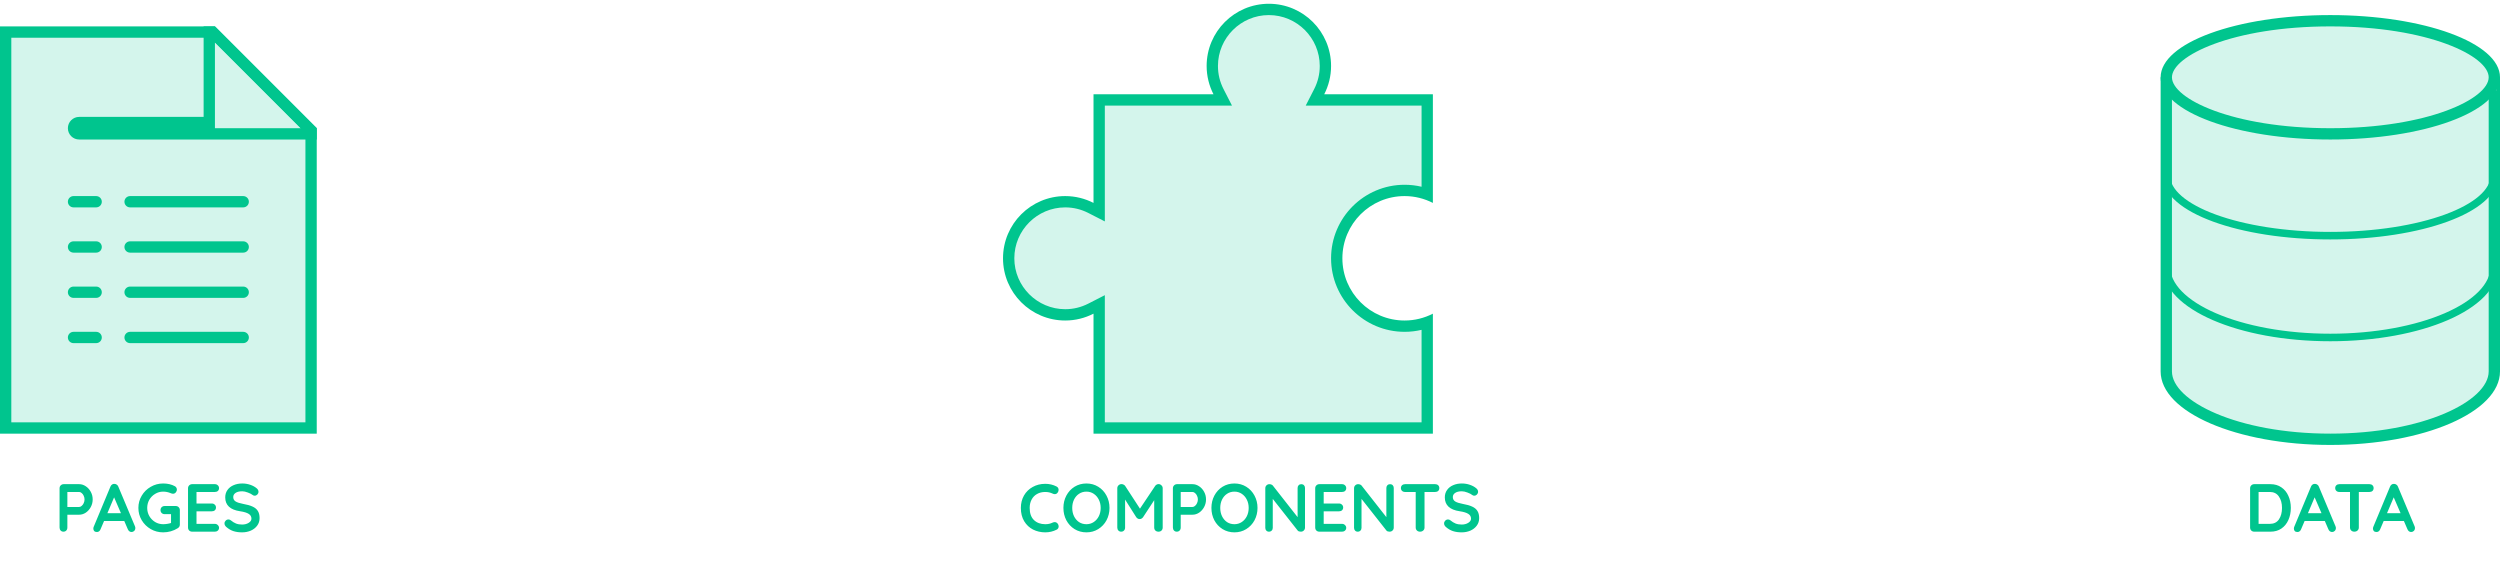 <svg width="663" height="152" viewBox="0 0 663 152" fill="none" xmlns="http://www.w3.org/2000/svg">
<g clip-path="url(#clip0)">
<path d="M1.5 113.5V8.5H56.379L82.5 34.621V113.5H1.5Z" fill="#00C58E" fill-opacity="0.17"/>
<path d="M55.758 10L81 35.242V112H3V10H55.758ZM57 7H0V115H84V34L57 7Z" fill="#00C58E"/>
<path d="M57 11.242L79.758 34H57V11.242ZM57 7H54V37H84V34L57 7ZM54 37H21C19.344 37 18 35.656 18 34C18 32.344 19.344 31 21 31H54V37ZM25.5 55H19.5C18.672 55 18 54.328 18 53.5C18 52.672 18.672 52 19.5 52H25.5C26.328 52 27 52.672 27 53.5C27 54.328 26.328 55 25.5 55ZM64.5 55H34.5C33.672 55 33 54.328 33 53.5C33 52.672 33.672 52 34.5 52H64.5C65.328 52 66 52.672 66 53.5C66 54.328 65.328 55 64.5 55ZM25.5 67H19.5C18.672 67 18 66.328 18 65.5C18 64.672 18.672 64 19.5 64H25.5C26.328 64 27 64.672 27 65.5C27 66.328 26.328 67 25.5 67ZM64.5 67H34.5C33.672 67 33 66.328 33 65.5C33 64.672 33.672 64 34.5 64H64.5C65.328 64 66 64.672 66 65.5C66 66.328 65.328 67 64.5 67ZM25.5 79H19.5C18.672 79 18 78.328 18 77.5C18 76.672 18.672 76 19.5 76H25.5C26.328 76 27 76.672 27 77.5C27 78.328 26.328 79 25.5 79ZM64.5 79H34.5C33.672 79 33 78.328 33 77.5C33 76.672 33.672 76 34.5 76H64.5C65.328 76 66 76.672 66 77.5C66 78.328 65.328 79 64.5 79ZM25.5 91H19.5C18.672 91 18 90.328 18 89.5C18 88.672 18.672 88 19.5 88H25.5C26.328 88 27 88.672 27 89.5C27 90.328 26.328 91 25.5 91ZM64.5 91H34.5C33.672 91 33 90.328 33 89.5C33 88.672 33.672 88 34.5 88H64.5C65.328 88 66 88.672 66 89.5C66 90.328 65.328 91 64.5 91Z" fill="#00C58E"/>
<path d="M291.5 113.5V80.731L289.316 81.847C287.177 82.945 284.882 83.5 282.5 83.5C274.229 83.5 267.5 76.771 267.5 68.5C267.5 60.229 274.229 53.5 282.5 53.5C284.882 53.5 287.177 54.055 289.316 55.153L291.5 56.269V26.5H324.272L323.153 24.316C322.058 22.18 321.5 19.885 321.5 17.5C321.5 9.229 328.229 2.5 336.5 2.5C344.771 2.5 351.5 9.229 351.5 17.5C351.5 19.885 350.942 22.18 349.847 24.316L348.728 26.5H378.5V51.535C376.574 50.848 374.564 50.5 372.5 50.5C362.573 50.5 354.5 58.573 354.5 68.5C354.5 78.427 362.573 86.5 372.5 86.5C374.564 86.5 376.574 86.152 378.5 85.465V113.5H291.5Z" fill="#00C58E" fill-opacity="0.17"/>
<path d="M336.5 4C343.943 4 350 10.057 350 17.5C350 19.642 349.499 21.706 348.515 23.632L346.28 28H351.185H377V49.525C375.536 49.177 374.033 49 372.5 49C361.748 49 353 57.748 353 68.5C353 79.252 361.748 88 372.5 88C374.033 88 375.536 87.823 377 87.475V112H293V83.185V78.28L288.632 80.515C286.706 81.499 284.642 82 282.5 82C275.057 82 269 75.943 269 68.5C269 61.057 275.057 55 282.5 55C284.642 55 286.706 55.501 288.632 56.485L293 58.72V53.815V28H321.815H326.72L324.485 23.632C323.501 21.706 323 19.642 323 17.5C323 10.057 329.057 4 336.5 4ZM336.5 1C327.386 1 320 8.386 320 17.5C320 20.203 320.663 22.747 321.815 25H290V53.815C287.747 52.663 285.203 52 282.5 52C273.386 52 266 59.386 266 68.5C266 77.614 273.386 85 282.5 85C285.203 85 287.747 84.337 290 83.185V115H380V83.185C377.747 84.337 375.203 85 372.5 85C363.386 85 356 77.614 356 68.5C356 59.386 363.386 52 372.5 52C375.203 52 377.747 52.663 380 53.815V25H351.185C352.337 22.747 353 20.203 353 17.5C353 8.386 345.614 1 336.5 1Z" fill="#00C58E"/>
<path d="M618 116.5C594.423 116.5 574.5 108.256 574.5 98.5V22C574.5 22 582 36 618 36C654 36 661.5 22 661.5 22V98.5C661.5 108.256 641.577 116.5 618 116.5Z" fill="#00C58E" fill-opacity="0.17"/>
<path d="M618 35.5C591.978 35.5 574.5 27.745 574.5 20.5C574.5 13.255 591.978 5.5 618 5.5C644.022 5.5 661.5 13.255 661.5 20.5C661.5 27.745 644.022 35.5 618 35.5Z" fill="#00C58E" fill-opacity="0.17"/>
<path d="M618 7C644.022 7 660 14.863 660 20.5C660 26.137 644.022 34 618 34C591.978 34 576 26.137 576 20.5C576 14.863 591.978 7 618 7ZM618 4C593.148 4 573 11.386 573 20.5C573 29.614 593.148 37 618 37C642.852 37 663 29.614 663 20.5C663 11.386 642.852 4 618 4Z" fill="#00C58E"/>
<path d="M661.5 46.549C661.5 55.357 642.024 62.5 618 62.5C593.976 62.5 574.5 55.36 574.5 46.549M574.5 70.651C574.5 81.061 593.976 89.5 618 89.5C642.024 89.5 661.5 81.061 661.5 70.651" stroke="#00C58E" stroke-width="2" stroke-miterlimit="10"/>
<path fill-rule="evenodd" clip-rule="evenodd" d="M575 20.5H573V98.5C573 109.27 593.148 118 618 118C642.852 118 663 109.27 663 98.5V20.5H662V24H660V98.5C660 106.303 642.75 115 618 115C593.25 115 576 106.303 576 98.5V24H575V20.5Z" fill="#00C58E"/>
<path d="M20.998 128.4C21.61 128.4 22.192 128.586 22.744 128.958C23.296 129.318 23.74 129.81 24.076 130.434C24.412 131.046 24.58 131.718 24.58 132.45C24.58 133.17 24.412 133.842 24.076 134.466C23.74 135.09 23.296 135.588 22.744 135.96C22.192 136.32 21.61 136.5 20.998 136.5H17.866V139.902C17.866 140.226 17.77 140.49 17.578 140.694C17.386 140.898 17.134 141 16.822 141C16.522 141 16.276 140.898 16.084 140.694C15.892 140.478 15.796 140.214 15.796 139.902V129.498C15.796 129.186 15.898 128.928 16.102 128.724C16.318 128.508 16.582 128.4 16.894 128.4H20.998ZM20.998 134.448C21.226 134.448 21.448 134.352 21.664 134.16C21.892 133.968 22.072 133.722 22.204 133.422C22.348 133.11 22.42 132.786 22.42 132.45C22.42 132.114 22.348 131.796 22.204 131.496C22.072 131.184 21.892 130.938 21.664 130.758C21.448 130.566 21.226 130.47 20.998 130.47H17.866V134.448H20.998ZM35.803 139.596C35.863 139.752 35.893 139.896 35.893 140.028C35.893 140.34 35.791 140.598 35.587 140.802C35.383 140.994 35.149 141.09 34.885 141.09C34.669 141.09 34.471 141.024 34.291 140.892C34.123 140.76 33.991 140.58 33.895 140.352L32.959 138.174H27.595L26.659 140.37C26.575 140.598 26.443 140.778 26.263 140.91C26.095 141.03 25.909 141.09 25.705 141.09C25.393 141.09 25.153 141.006 24.985 140.838C24.829 140.67 24.751 140.442 24.751 140.154C24.751 140.046 24.769 139.932 24.805 139.812L29.287 129.048C29.383 128.808 29.527 128.622 29.719 128.49C29.911 128.358 30.127 128.304 30.367 128.328C30.583 128.328 30.781 128.394 30.961 128.526C31.153 128.646 31.291 128.82 31.375 129.048L35.803 139.596ZM32.077 136.104L30.259 131.892L28.477 136.104H32.077ZM46.617 134.196C46.929 134.196 47.188 134.304 47.392 134.52C47.596 134.724 47.697 134.982 47.697 135.294V139.11C47.697 139.53 47.511 139.854 47.139 140.082C45.964 140.814 44.673 141.18 43.27 141.18C42.081 141.18 40.983 140.892 39.975 140.316C38.968 139.728 38.169 138.942 37.581 137.958C36.993 136.962 36.7 135.876 36.7 134.7C36.7 133.524 36.993 132.444 37.581 131.46C38.169 130.464 38.968 129.678 39.975 129.102C40.983 128.514 42.081 128.22 43.27 128.22C44.458 128.22 45.489 128.46 46.365 128.94C46.545 129.036 46.678 129.162 46.761 129.318C46.858 129.474 46.906 129.642 46.906 129.822C46.906 130.122 46.803 130.386 46.599 130.614C46.407 130.83 46.167 130.938 45.88 130.938C45.7 130.938 45.502 130.89 45.285 130.794C44.638 130.518 43.965 130.38 43.27 130.38C42.502 130.38 41.794 130.578 41.145 130.974C40.498 131.358 39.981 131.88 39.597 132.54C39.225 133.2 39.039 133.92 39.039 134.7C39.039 135.48 39.225 136.2 39.597 136.86C39.981 137.52 40.498 138.048 41.145 138.444C41.794 138.828 42.502 139.02 43.27 139.02C43.605 139.02 43.965 138.99 44.349 138.93C44.733 138.87 45.069 138.792 45.358 138.696V136.356H43.666C43.353 136.356 43.09 136.254 42.873 136.05C42.669 135.846 42.568 135.588 42.568 135.276C42.568 134.964 42.669 134.706 42.873 134.502C43.09 134.298 43.353 134.196 43.666 134.196H46.617ZM56.991 138.93C57.303 138.93 57.561 139.038 57.765 139.254C57.981 139.458 58.089 139.698 58.089 139.974C58.089 140.274 57.981 140.52 57.765 140.712C57.561 140.904 57.303 141 56.991 141H50.961C50.649 141 50.385 140.898 50.169 140.694C49.965 140.478 49.863 140.214 49.863 139.902V129.498C49.863 129.186 49.965 128.928 50.169 128.724C50.385 128.508 50.649 128.4 50.961 128.4H56.991C57.303 128.4 57.561 128.502 57.765 128.706C57.981 128.898 58.089 129.15 58.089 129.462C58.089 129.762 57.987 130.008 57.783 130.2C57.579 130.38 57.315 130.47 56.991 130.47H52.113V133.53H56.181C56.493 133.53 56.751 133.632 56.955 133.836C57.171 134.028 57.279 134.28 57.279 134.592C57.279 134.892 57.177 135.138 56.973 135.33C56.769 135.51 56.505 135.6 56.181 135.6H52.113V138.93H56.991ZM64.213 141.18C63.349 141.18 62.581 141.072 61.91 140.856C61.237 140.64 60.608 140.274 60.02 139.758C59.696 139.47 59.533 139.152 59.533 138.804C59.533 138.528 59.636 138.288 59.84 138.084C60.044 137.868 60.289 137.76 60.578 137.76C60.806 137.76 61.01 137.832 61.19 137.976C61.669 138.372 62.138 138.66 62.593 138.84C63.05 139.02 63.59 139.11 64.213 139.11C64.885 139.11 65.462 138.96 65.942 138.66C66.433 138.36 66.68 137.988 66.68 137.544C66.68 137.004 66.439 136.584 65.96 136.284C65.48 135.972 64.718 135.738 63.673 135.582C61.045 135.198 59.731 133.974 59.731 131.91C59.731 131.154 59.929 130.5 60.325 129.948C60.721 129.384 61.261 128.958 61.946 128.67C62.63 128.37 63.392 128.22 64.231 128.22C64.987 128.22 65.695 128.334 66.356 128.562C67.028 128.79 67.585 129.09 68.029 129.462C68.377 129.738 68.552 130.056 68.552 130.416C68.552 130.692 68.45 130.938 68.246 131.154C68.041 131.358 67.802 131.46 67.525 131.46C67.346 131.46 67.183 131.406 67.04 131.298C66.728 131.046 66.29 130.818 65.725 130.614C65.174 130.398 64.675 130.29 64.231 130.29C63.475 130.29 62.888 130.434 62.468 130.722C62.059 130.998 61.855 131.364 61.855 131.82C61.855 132.336 62.066 132.726 62.486 132.99C62.917 133.254 63.59 133.47 64.501 133.638C65.534 133.818 66.356 134.052 66.968 134.34C67.591 134.616 68.059 135 68.371 135.492C68.683 135.972 68.84 136.614 68.84 137.418C68.84 138.174 68.624 138.84 68.192 139.416C67.772 139.98 67.207 140.418 66.499 140.73C65.791 141.03 65.029 141.18 64.213 141.18Z" fill="#00C58E"/>
<path d="M280.182 129.012C280.554 129.204 280.74 129.51 280.74 129.93C280.74 130.182 280.65 130.428 280.47 130.668C280.278 130.92 280.032 131.046 279.732 131.046C279.528 131.046 279.324 130.992 279.12 130.884C278.532 130.608 277.896 130.47 277.212 130.47C276.372 130.47 275.64 130.65 275.016 131.01C274.392 131.358 273.912 131.856 273.576 132.504C273.24 133.14 273.072 133.872 273.072 134.7C273.072 136.116 273.45 137.19 274.206 137.922C274.974 138.654 275.976 139.02 277.212 139.02C277.944 139.02 278.58 138.882 279.12 138.606C279.336 138.51 279.528 138.462 279.696 138.462C280.008 138.462 280.272 138.594 280.488 138.858C280.668 139.086 280.758 139.332 280.758 139.596C280.758 139.788 280.71 139.962 280.614 140.118C280.518 140.274 280.38 140.394 280.2 140.478C279.264 140.946 278.268 141.18 277.212 141.18C276.036 141.18 274.956 140.934 273.972 140.442C272.988 139.938 272.202 139.2 271.614 138.228C271.026 137.256 270.732 136.08 270.732 134.7C270.732 133.476 271.008 132.378 271.56 131.406C272.124 130.434 272.898 129.678 273.882 129.138C274.866 128.586 275.976 128.31 277.212 128.31C278.28 128.31 279.27 128.544 280.182 129.012ZM294.239 134.7C294.239 135.888 293.975 136.98 293.447 137.976C292.919 138.96 292.187 139.74 291.251 140.316C290.327 140.892 289.283 141.18 288.119 141.18C286.955 141.18 285.905 140.892 284.969 140.316C284.045 139.74 283.319 138.96 282.791 137.976C282.275 136.98 282.017 135.888 282.017 134.7C282.017 133.512 282.275 132.426 282.791 131.442C283.319 130.446 284.045 129.66 284.969 129.084C285.905 128.508 286.955 128.22 288.119 128.22C289.283 128.22 290.327 128.508 291.251 129.084C292.187 129.66 292.919 130.446 293.447 131.442C293.975 132.426 294.239 133.512 294.239 134.7ZM291.899 134.7C291.899 133.896 291.737 133.17 291.413 132.522C291.089 131.862 290.639 131.34 290.063 130.956C289.487 130.572 288.839 130.38 288.119 130.38C287.387 130.38 286.733 130.572 286.157 130.956C285.593 131.328 285.149 131.844 284.825 132.504C284.513 133.164 284.357 133.896 284.357 134.7C284.357 135.504 284.513 136.236 284.825 136.896C285.149 137.556 285.593 138.078 286.157 138.462C286.733 138.834 287.387 139.02 288.119 139.02C288.839 139.02 289.487 138.828 290.063 138.444C290.639 138.06 291.089 137.544 291.413 136.896C291.737 136.236 291.899 135.504 291.899 134.7ZM307.231 128.382C307.531 128.382 307.789 128.49 308.005 128.706C308.233 128.91 308.347 129.168 308.347 129.48V139.902C308.347 140.214 308.245 140.478 308.041 140.694C307.837 140.898 307.567 141 307.231 141C306.895 141 306.619 140.898 306.403 140.694C306.199 140.49 306.097 140.226 306.097 139.902V132.648L303.127 137.184C303.007 137.328 302.869 137.448 302.713 137.544C302.557 137.628 302.395 137.664 302.227 137.652C302.071 137.664 301.915 137.628 301.759 137.544C301.603 137.448 301.465 137.328 301.345 137.184L298.375 132.486V139.902C298.375 140.226 298.279 140.49 298.087 140.694C297.895 140.898 297.643 141 297.331 141C297.031 141 296.785 140.898 296.593 140.694C296.401 140.478 296.305 140.214 296.305 139.902V129.48C296.305 129.18 296.413 128.922 296.629 128.706C296.857 128.49 297.127 128.382 297.439 128.382C297.619 128.382 297.799 128.43 297.979 128.526C298.159 128.61 298.297 128.724 298.393 128.868L302.317 134.898L306.349 128.868C306.445 128.724 306.571 128.61 306.727 128.526C306.895 128.43 307.063 128.382 307.231 128.382ZM316.255 128.4C316.867 128.4 317.449 128.586 318.001 128.958C318.553 129.318 318.997 129.81 319.333 130.434C319.669 131.046 319.837 131.718 319.837 132.45C319.837 133.17 319.669 133.842 319.333 134.466C318.997 135.09 318.553 135.588 318.001 135.96C317.449 136.32 316.867 136.5 316.255 136.5H313.123V139.902C313.123 140.226 313.027 140.49 312.835 140.694C312.643 140.898 312.391 141 312.079 141C311.779 141 311.533 140.898 311.341 140.694C311.149 140.478 311.053 140.214 311.053 139.902V129.498C311.053 129.186 311.155 128.928 311.359 128.724C311.575 128.508 311.839 128.4 312.151 128.4H316.255ZM316.255 134.448C316.483 134.448 316.705 134.352 316.921 134.16C317.149 133.968 317.329 133.722 317.461 133.422C317.605 133.11 317.677 132.786 317.677 132.45C317.677 132.114 317.605 131.796 317.461 131.496C317.329 131.184 317.149 130.938 316.921 130.758C316.705 130.566 316.483 130.47 316.255 130.47H313.123V134.448H316.255ZM333.491 134.7C333.491 135.888 333.227 136.98 332.699 137.976C332.171 138.96 331.439 139.74 330.503 140.316C329.579 140.892 328.535 141.18 327.371 141.18C326.207 141.18 325.157 140.892 324.221 140.316C323.297 139.74 322.571 138.96 322.043 137.976C321.527 136.98 321.269 135.888 321.269 134.7C321.269 133.512 321.527 132.426 322.043 131.442C322.571 130.446 323.297 129.66 324.221 129.084C325.157 128.508 326.207 128.22 327.371 128.22C328.535 128.22 329.579 128.508 330.503 129.084C331.439 129.66 332.171 130.446 332.699 131.442C333.227 132.426 333.491 133.512 333.491 134.7ZM331.151 134.7C331.151 133.896 330.989 133.17 330.665 132.522C330.341 131.862 329.891 131.34 329.315 130.956C328.739 130.572 328.091 130.38 327.371 130.38C326.639 130.38 325.985 130.572 325.409 130.956C324.845 131.328 324.401 131.844 324.077 132.504C323.765 133.164 323.609 133.896 323.609 134.7C323.609 135.504 323.765 136.236 324.077 136.896C324.401 137.556 324.845 138.078 325.409 138.462C325.985 138.834 326.639 139.02 327.371 139.02C328.091 139.02 328.739 138.828 329.315 138.444C329.891 138.06 330.341 137.544 330.665 136.896C330.989 136.236 331.151 135.504 331.151 134.7ZM345.115 128.4C345.403 128.4 345.637 128.496 345.817 128.688C345.997 128.88 346.087 129.12 346.087 129.408V139.902C346.087 140.214 345.979 140.478 345.763 140.694C345.559 140.898 345.301 141 344.989 141C344.821 141 344.653 140.976 344.485 140.928C344.329 140.868 344.215 140.79 344.143 140.694L337.537 132.306V139.992C337.537 140.28 337.441 140.52 337.249 140.712C337.069 140.904 336.829 141 336.529 141C336.241 141 336.007 140.904 335.827 140.712C335.647 140.52 335.557 140.28 335.557 139.992V129.498C335.557 129.186 335.659 128.928 335.863 128.724C336.079 128.508 336.343 128.4 336.655 128.4C336.835 128.4 337.009 128.436 337.177 128.508C337.357 128.58 337.489 128.676 337.573 128.796L344.125 137.148V129.408C344.125 129.12 344.215 128.88 344.395 128.688C344.587 128.496 344.827 128.4 345.115 128.4ZM355.921 138.93C356.233 138.93 356.491 139.038 356.695 139.254C356.911 139.458 357.019 139.698 357.019 139.974C357.019 140.274 356.911 140.52 356.695 140.712C356.491 140.904 356.233 141 355.921 141H349.891C349.579 141 349.315 140.898 349.099 140.694C348.895 140.478 348.793 140.214 348.793 139.902V129.498C348.793 129.186 348.895 128.928 349.099 128.724C349.315 128.508 349.579 128.4 349.891 128.4H355.921C356.233 128.4 356.491 128.502 356.695 128.706C356.911 128.898 357.019 129.15 357.019 129.462C357.019 129.762 356.917 130.008 356.713 130.2C356.509 130.38 356.245 130.47 355.921 130.47H351.043V133.53H355.111C355.423 133.53 355.681 133.632 355.885 133.836C356.101 134.028 356.209 134.28 356.209 134.592C356.209 134.892 356.107 135.138 355.903 135.33C355.699 135.51 355.435 135.6 355.111 135.6H351.043V138.93H355.921ZM368.652 128.4C368.94 128.4 369.174 128.496 369.354 128.688C369.534 128.88 369.624 129.12 369.624 129.408V139.902C369.624 140.214 369.516 140.478 369.3 140.694C369.096 140.898 368.838 141 368.526 141C368.358 141 368.19 140.976 368.022 140.928C367.866 140.868 367.752 140.79 367.68 140.694L361.074 132.306V139.992C361.074 140.28 360.978 140.52 360.786 140.712C360.606 140.904 360.366 141 360.066 141C359.778 141 359.544 140.904 359.364 140.712C359.184 140.52 359.094 140.28 359.094 139.992V129.498C359.094 129.186 359.196 128.928 359.4 128.724C359.616 128.508 359.88 128.4 360.192 128.4C360.372 128.4 360.546 128.436 360.714 128.508C360.894 128.58 361.026 128.676 361.11 128.796L367.662 137.148V129.408C367.662 129.12 367.752 128.88 367.932 128.688C368.124 128.496 368.364 128.4 368.652 128.4ZM380.61 128.4C380.934 128.4 381.198 128.496 381.402 128.688C381.606 128.88 381.708 129.132 381.708 129.444C381.708 129.756 381.606 130.008 381.402 130.2C381.198 130.38 380.934 130.47 380.61 130.47H377.784V139.902C377.784 140.214 377.67 140.478 377.442 140.694C377.214 140.898 376.932 141 376.596 141C376.26 141 375.984 140.898 375.768 140.694C375.552 140.478 375.444 140.214 375.444 139.902V130.47H372.618C372.294 130.47 372.03 130.374 371.826 130.182C371.622 129.99 371.52 129.738 371.52 129.426C371.52 129.126 371.622 128.88 371.826 128.688C372.042 128.496 372.306 128.4 372.618 128.4H380.61ZM387.648 141.18C386.784 141.18 386.016 141.072 385.344 140.856C384.672 140.64 384.042 140.274 383.454 139.758C383.13 139.47 382.968 139.152 382.968 138.804C382.968 138.528 383.07 138.288 383.274 138.084C383.478 137.868 383.724 137.76 384.012 137.76C384.24 137.76 384.444 137.832 384.624 137.976C385.104 138.372 385.572 138.66 386.028 138.84C386.484 139.02 387.024 139.11 387.648 139.11C388.32 139.11 388.896 138.96 389.376 138.66C389.868 138.36 390.114 137.988 390.114 137.544C390.114 137.004 389.874 136.584 389.394 136.284C388.914 135.972 388.152 135.738 387.108 135.582C384.48 135.198 383.166 133.974 383.166 131.91C383.166 131.154 383.364 130.5 383.76 129.948C384.156 129.384 384.696 128.958 385.38 128.67C386.064 128.37 386.826 128.22 387.666 128.22C388.422 128.22 389.13 128.334 389.79 128.562C390.462 128.79 391.02 129.09 391.464 129.462C391.812 129.738 391.986 130.056 391.986 130.416C391.986 130.692 391.884 130.938 391.68 131.154C391.476 131.358 391.236 131.46 390.96 131.46C390.78 131.46 390.618 131.406 390.474 131.298C390.162 131.046 389.724 130.818 389.16 130.614C388.608 130.398 388.11 130.29 387.666 130.29C386.91 130.29 386.322 130.434 385.902 130.722C385.494 130.998 385.29 131.364 385.29 131.82C385.29 132.336 385.5 132.726 385.92 132.99C386.352 133.254 387.024 133.47 387.936 133.638C388.968 133.818 389.79 134.052 390.402 134.34C391.026 134.616 391.494 135 391.806 135.492C392.118 135.972 392.274 136.614 392.274 137.418C392.274 138.174 392.058 138.84 391.626 139.416C391.206 139.98 390.642 140.418 389.934 140.73C389.226 141.03 388.464 141.18 387.648 141.18Z" fill="#00C58E"/>
<path d="M602.127 128.4C603.255 128.4 604.221 128.682 605.025 129.246C605.841 129.798 606.459 130.554 606.879 131.514C607.311 132.462 607.527 133.524 607.527 134.7C607.527 135.876 607.311 136.944 606.879 137.904C606.459 138.852 605.841 139.608 605.025 140.172C604.221 140.724 603.255 141 602.127 141H597.825C597.513 141 597.249 140.898 597.033 140.694C596.829 140.478 596.727 140.214 596.727 139.902V129.498C596.727 129.186 596.829 128.928 597.033 128.724C597.249 128.508 597.513 128.4 597.825 128.4H602.127ZM601.947 138.93C603.027 138.93 603.837 138.534 604.377 137.742C604.917 136.938 605.187 135.924 605.187 134.7C605.187 133.476 604.911 132.468 604.359 131.676C603.819 130.872 603.015 130.47 601.947 130.47H598.977V138.93H601.947ZM619.388 139.596C619.448 139.752 619.478 139.896 619.478 140.028C619.478 140.34 619.376 140.598 619.172 140.802C618.968 140.994 618.734 141.09 618.47 141.09C618.254 141.09 618.056 141.024 617.876 140.892C617.708 140.76 617.576 140.58 617.48 140.352L616.544 138.174H611.18L610.244 140.37C610.16 140.598 610.028 140.778 609.848 140.91C609.68 141.03 609.494 141.09 609.29 141.09C608.978 141.09 608.738 141.006 608.57 140.838C608.414 140.67 608.336 140.442 608.336 140.154C608.336 140.046 608.354 139.932 608.39 139.812L612.872 129.048C612.968 128.808 613.112 128.622 613.304 128.49C613.496 128.358 613.712 128.304 613.952 128.328C614.168 128.328 614.366 128.394 614.546 128.526C614.738 128.646 614.876 128.82 614.96 129.048L619.388 139.596ZM615.662 136.104L613.844 131.892L612.062 136.104H615.662ZM628.386 128.4C628.71 128.4 628.974 128.496 629.178 128.688C629.382 128.88 629.484 129.132 629.484 129.444C629.484 129.756 629.382 130.008 629.178 130.2C628.974 130.38 628.71 130.47 628.386 130.47H625.56V139.902C625.56 140.214 625.446 140.478 625.218 140.694C624.99 140.898 624.708 141 624.372 141C624.036 141 623.76 140.898 623.544 140.694C623.328 140.478 623.22 140.214 623.22 139.902V130.47H620.394C620.07 130.47 619.806 130.374 619.602 130.182C619.398 129.99 619.296 129.738 619.296 129.426C619.296 129.126 619.398 128.88 619.602 128.688C619.818 128.496 620.082 128.4 620.394 128.4H628.386ZM640.359 139.596C640.419 139.752 640.449 139.896 640.449 140.028C640.449 140.34 640.347 140.598 640.143 140.802C639.939 140.994 639.705 141.09 639.441 141.09C639.225 141.09 639.027 141.024 638.847 140.892C638.679 140.76 638.547 140.58 638.451 140.352L637.515 138.174H632.151L631.215 140.37C631.131 140.598 630.999 140.778 630.819 140.91C630.651 141.03 630.465 141.09 630.261 141.09C629.949 141.09 629.709 141.006 629.541 140.838C629.385 140.67 629.307 140.442 629.307 140.154C629.307 140.046 629.325 139.932 629.361 139.812L633.843 129.048C633.939 128.808 634.083 128.622 634.275 128.49C634.467 128.358 634.683 128.304 634.923 128.328C635.139 128.328 635.337 128.394 635.517 128.526C635.709 128.646 635.847 128.82 635.931 129.048L640.359 139.596ZM636.633 136.104L634.815 131.892L633.033 136.104H636.633Z" fill="#00C58E"/>
</g>
<defs>
<clipPath id="clip0">
<rect width="663" height="152" fill="white"/>
</clipPath>
</defs>
</svg>
